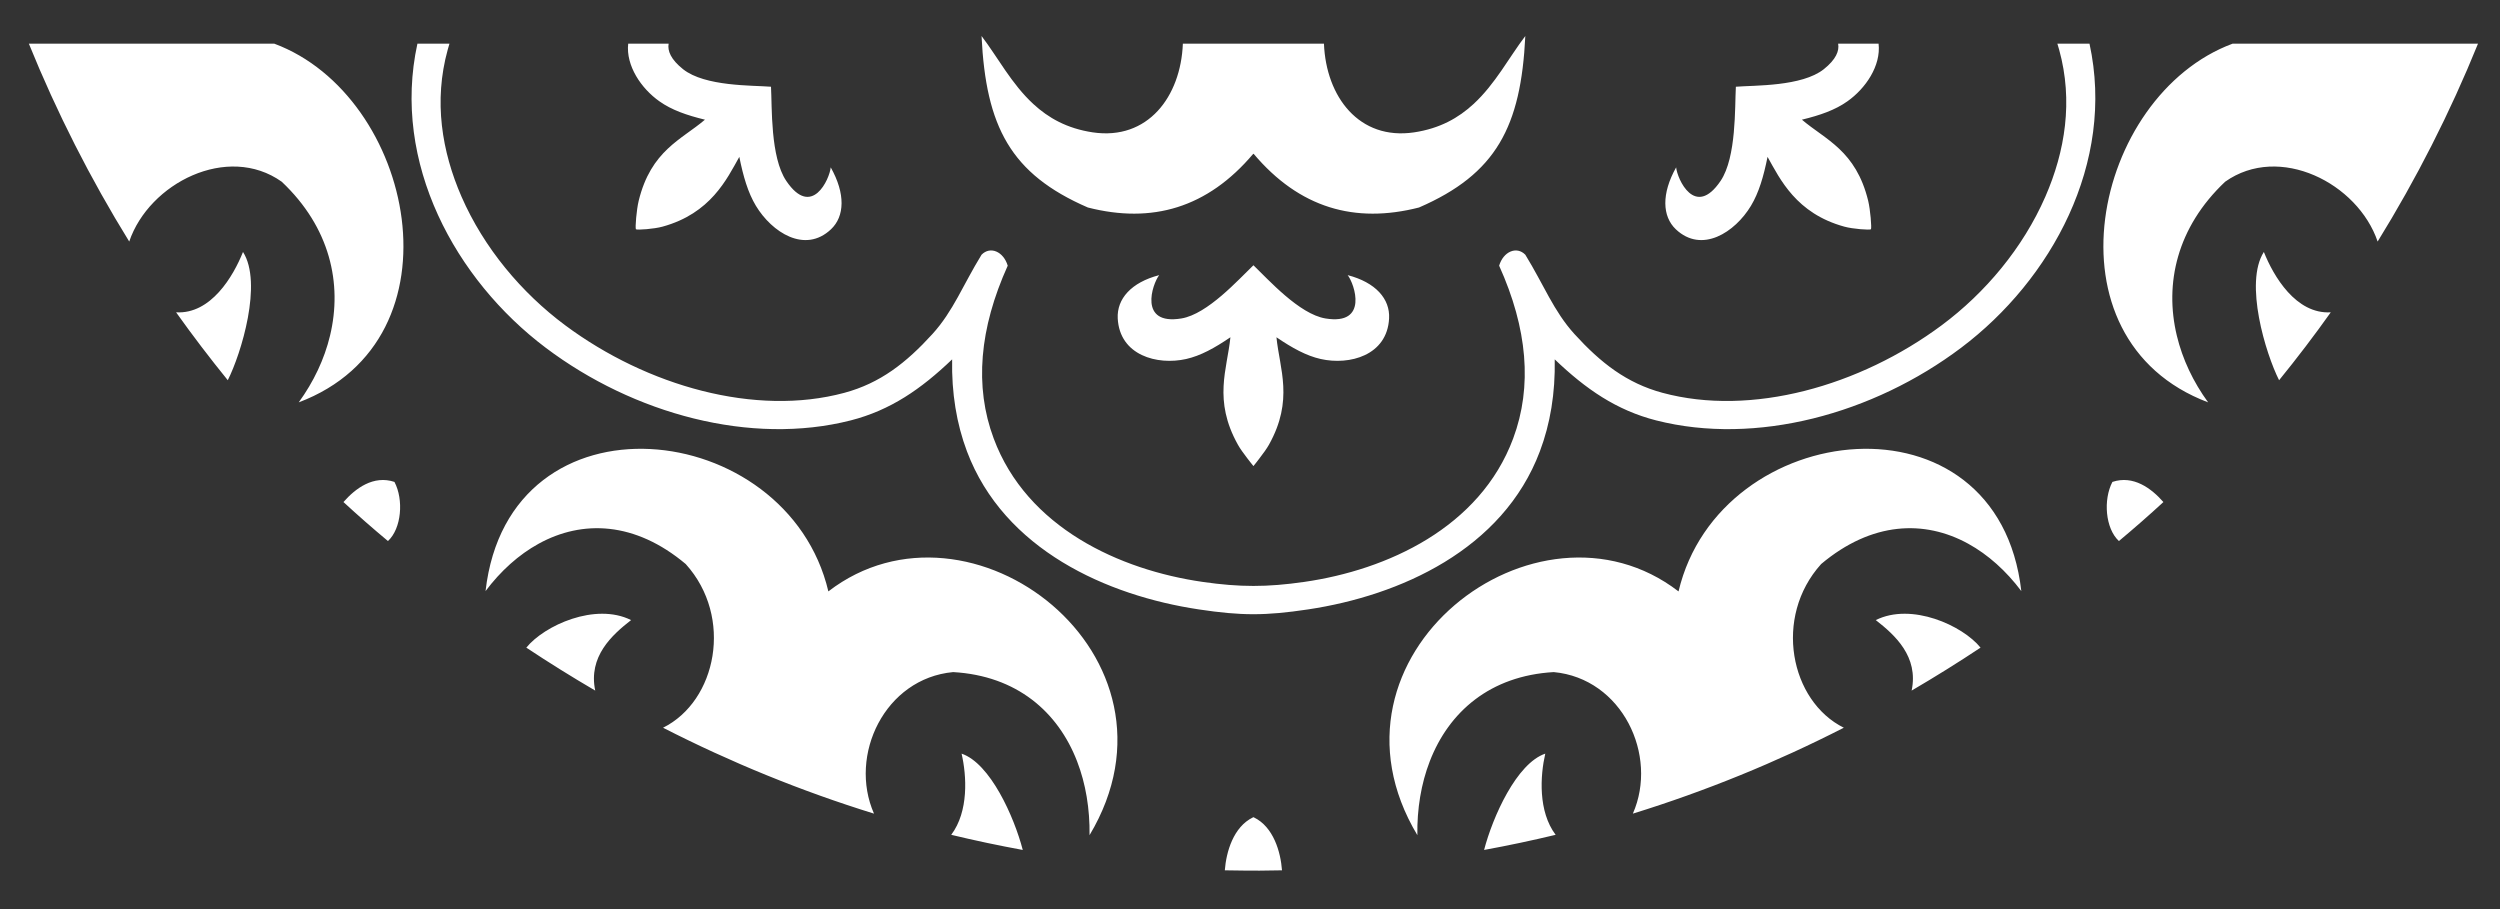 ﻿<?xml version="1.0" encoding="utf-8"?>
<svg version="1.1" xmlns:xlink="http://www.w3.org/1999/xlink" width="55px" height="20px" xmlns="http://www.w3.org/2000/svg">
  <rect width="100%" height="100%" fill="#333333" stroke="none"/>
  <g transform="matrix(1 0 0 1 -418 -124 )">
    <path d="M 26.374 13.407  C 27.308 13.548  27.842 13.548  28.778 13.407  C 30.797 13.104  33.062 12.095  33.877 9.93  C 34.106 9.323  34.218 8.65  34.204 7.906  C 34.89 8.562  35.561 9.025  36.436 9.249  C 38.629 9.808  41.209 9.11  43.146 7.65  C 45.13 6.156  46.541 3.583  45.969 0.961  L 45.262 0.961  C 45.276 1.005  45.29 1.05  45.302 1.096  C 45.613 2.223  45.432 3.33  44.998 4.326  C 44.505 5.455  43.677 6.442  42.717 7.156  C 40.914 8.496  38.527 9.169  36.575 8.642  C 35.789 8.43  35.216 7.984  34.637 7.348  C 34.18 6.844  33.966 6.27  33.557 5.604  C 33.365 5.408  33.074 5.534  32.981 5.845  C 33.605 7.227  33.716 8.501  33.29 9.646  C 32.559 11.61  30.515 12.54  28.693 12.802  C 27.876 12.92  27.275 12.92  26.459 12.802  C 24.636 12.54  22.592 11.61  21.861 9.646  C 21.434 8.501  21.546 7.227  22.17 5.845  C 22.077 5.534  21.786 5.408  21.594 5.604  C 21.185 6.27  20.972 6.844  20.514 7.348  C 19.935 7.984  19.363 8.43  18.576 8.642  C 16.625 9.169  14.237 8.496  12.434 7.156  C 11.474 6.442  10.646 5.455  10.153 4.326  C 9.719 3.33  9.538 2.223  9.849 1.096  C 9.861 1.05  9.874 1.005  9.888 0.961  L 9.183 0.961  C 8.61 3.583  10.022 6.156  12.005 7.65  C 13.942 9.11  16.522 9.808  18.715 9.249  C 19.59 9.025  20.261 8.562  20.947 7.906  C 20.933 8.65  21.045 9.323  21.273 9.93  C 22.089 12.095  24.354 13.104  26.374 13.407  Z M 15.086 12.409  C 16.142 13.579  15.766 15.425  14.587 16.01  C 16.074 16.77  17.625 17.404  19.228 17.9  C 18.661 16.613  19.467 14.926  20.969 14.786  C 22.371 14.867  23.276 15.662  23.696 16.749  C 23.887 17.243  23.978 17.798  23.97 18.374  C 26.33 14.429  21.34 10.614  18.225 13.01  C 18.225 13.01  18.225 13.009  18.225 13.009  C 18.224 13.009  18.224 13.01  18.224 13.01  C 17.318 9.179  11.195 8.493  10.682 13.004  C 11.015 12.56  11.412 12.203  11.85 11.962  C 12.812 11.433  13.971 11.472  15.086 12.409  Z M 40.065 12.409  C 39.009 13.579  39.385 15.425  40.564 16.01  C 39.077 16.77  37.526 17.404  35.923 17.9  C 36.489 16.613  35.684 14.926  34.182 14.786  C 32.78 14.867  31.875 15.662  31.455 16.749  C 31.264 17.243  31.173 17.798  31.182 18.374  C 28.821 14.429  33.811 10.614  36.926 13.01  C 36.926 13.01  36.926 13.009  36.926 13.009  C 36.927 13.009  36.928 13.01  36.928 13.01  C 37.833 9.179  43.956 8.493  44.469 13.004  C 44.136 12.56  43.739 12.203  43.301 11.962  C 42.339 11.433  41.18 11.472  40.065 12.409  Z M 0.635 0.961  L 6.035 0.961  C 9.108 2.103  10.255 7.462  6.572 8.852  C 6.899 8.402  7.137 7.902  7.261 7.383  C 7.535 6.241  7.263 5.003  6.198 3.998  C 5.007 3.152  3.279 4.029  2.843 5.314  C 1.991 3.934  1.251 2.479  0.635 0.961  Z M 48.953 3.998  C 50.145 3.152  51.872 4.029  52.308 5.314  C 53.16 3.934  53.901 2.479  54.516 0.961  L 49.116 0.961  C 46.042 2.103  44.895 7.462  48.579 8.852  C 48.251 8.402  48.014 7.902  47.89 7.383  C 47.616 6.241  47.889 5.003  48.953 3.998  Z M 33.996 16.58  C 33.884 17.066  33.836 17.851  34.224 18.366  C 33.704 18.491  33.179 18.602  32.65 18.699  C 32.841 17.967  33.365 16.794  33.996 16.58  Z M 27.577 3.385  C 27.577 3.385  27.577 3.385  27.577 3.385  C 27.578 3.385  27.578 3.385  27.578 3.385  C 27.579 3.385  27.579 3.384  27.58 3.384  C 28.587 4.577  29.807 4.926  31.218 4.565  C 32.918 3.828  33.461 2.787  33.557 0.792  C 33.199 1.262  32.897 1.847  32.417 2.289  C 32.089 2.592  31.679 2.827  31.11 2.912  C 29.9 3.092  29.173 2.128  29.127 0.961  L 26.023 0.961  C 25.977 2.128  25.251 3.092  24.041 2.912  C 23.472 2.827  23.062 2.592  22.734 2.289  C 22.254 1.847  21.952 1.262  21.594 0.792  C 21.69 2.787  22.233 3.828  23.933 4.565  C 25.343 4.926  26.564 4.577  27.572 3.383  C 27.572 3.384  27.572 3.385  27.573 3.386  C 27.573 3.385  27.573 3.385  27.574 3.385  C 27.574 3.385  27.574 3.385  27.574 3.385  Z M 46.616 11.903  C 46.952 11.622  47.276 11.339  47.595 11.045  C 47.33 10.744  46.935 10.448  46.473 10.602  C 46.268 10.993  46.317 11.627  46.616 11.903  Z M 27.392 19.153  C 27.243 19.152  27.095 19.151  26.946 19.147  C 26.977 18.739  27.135 18.192  27.564 17.983  L 27.575 17.978  L 27.587 17.983  C 28.016 18.192  28.174 18.739  28.204 19.147  C 28.041 19.151  27.877 19.152  27.714 19.154  C 27.707 19.154  27.701 19.154  27.694 19.154  C 27.607 19.154  27.519 19.154  27.431 19.153  C 27.421 19.153  27.411 19.153  27.401 19.153  C 27.398 19.153  27.395 19.153  27.392 19.153  Z M 21.155 16.58  C 21.267 17.066  21.315 17.851  20.927 18.366  C 21.447 18.491  21.972 18.602  22.501 18.699  C 22.31 17.967  21.786 16.794  21.155 16.58  Z M 8.535 11.903  C 8.198 11.622  7.875 11.339  7.556 11.045  C 7.82 10.744  8.216 10.448  8.678 10.602  C 8.884 10.993  8.834 11.627  8.535 11.903  Z M 5.346 5.543  C 5.133 6.078  4.64 6.916  3.874 6.871  C 4.237 7.381  4.617 7.879  5.011 8.365  C 5.307 7.78  5.782 6.223  5.346 5.543  Z M 41.267 13.642  C 42.054 13.249  43.178 13.761  43.572 14.248  C 43.075 14.578  42.569 14.893  42.056 15.193  C 42.213 14.444  41.688 13.97  41.267 13.642  Z M 49.805 5.543  C 49.369 6.223  49.845 7.78  50.14 8.365  C 50.535 7.879  50.914 7.382  51.277 6.871  C 50.511 6.916  50.018 6.078  49.805 5.543  Z M 16.961 1.908  C 16.961 1.908  16.961 1.908  16.961 1.909  C 16.961 1.909  16.962 1.909  16.962 1.909  C 16.987 2.349  16.945 3.458  17.298 3.98  C 17.861 4.813  18.252 3.936  18.276 3.682  C 18.602 4.261  18.584 4.759  18.282 5.044  C 17.709 5.586  16.981 5.11  16.63 4.528  C 16.455 4.237  16.352 3.883  16.265 3.451  C 15.99 3.941  15.635 4.695  14.576 4.986  C 14.39 5.038  14.02 5.064  13.99 5.044  C 13.971 5.011  14.003 4.616  14.051 4.418  C 14.322 3.308  14.995 3.072  15.509 2.633  C 15.106 2.535  14.776 2.42  14.507 2.229  C 14.108 1.948  13.767 1.447  13.82 0.961  L 14.71 0.961  C 14.682 1.117  14.757 1.307  15.028 1.523  C 15.512 1.906  16.55 1.875  16.961 1.908  Z M 27.576 5.838  C 27.577 5.838  27.577 5.837  27.577 5.837  C 27.902 6.149  28.584 6.911  29.16 7.006  C 30.11 7.163  29.802 6.249  29.649 6.053  C 30.263 6.212  30.583 6.575  30.56 7.005  C 30.519 7.82  29.69 8.041  29.055 7.898  C 28.739 7.827  28.431 7.657  28.082 7.42  C 28.151 8.118  28.467 8.797  27.918 9.782  C 27.872 9.864  27.79 9.979  27.712 10.079  C 27.699 10.097  27.599 10.228  27.577 10.252  C 27.577 10.251  27.577 10.251  27.576 10.25  C 27.576 10.25  27.576 10.25  27.576 10.25  C 27.576 10.25  27.575 10.25  27.575 10.25  C 27.574 10.251  27.574 10.251  27.574 10.252  C 27.552 10.228  27.453 10.097  27.438 10.079  C 27.361 9.979  27.278 9.864  27.233 9.782  C 26.684 8.797  27 8.118  27.069 7.42  C 26.72 7.657  26.412 7.827  26.096 7.898  C 25.461 8.041  24.632 7.82  24.59 7.005  C 24.568 6.575  24.888 6.212  25.502 6.053  C 25.35 6.249  25.041 7.163  25.991 7.006  C 26.567 6.911  27.248 6.149  27.574 5.837  C 27.574 5.837  27.574 5.838  27.575 5.838  Z M 38.19 1.908  C 38.19 1.908  38.19 1.908  38.19 1.909  C 38.19 1.909  38.189 1.909  38.189 1.909  C 38.164 2.349  38.205 3.458  37.853 3.98  C 37.29 4.813  36.899 3.936  36.875 3.682  C 36.55 4.261  36.568 4.759  36.868 5.044  C 37.441 5.586  38.17 5.11  38.521 4.528  C 38.696 4.237  38.799 3.883  38.886 3.451  C 39.161 3.941  39.516 4.695  40.575 4.986  C 40.76 5.038  41.131 5.064  41.161 5.044  C 41.179 5.011  41.148 4.616  41.1 4.418  C 40.83 3.308  40.156 3.072  39.642 2.633  C 40.045 2.535  40.374 2.42  40.643 2.229  C 41.043 1.947  41.384 1.447  41.329 0.961  L 40.439 0.961  C 40.468 1.118  40.394 1.307  40.123 1.523  C 39.639 1.906  38.601 1.875  38.19 1.908  Z M 13.884 13.642  C 13.097 13.249  11.973 13.761  11.579 14.248  C 12.076 14.578  12.582 14.893  13.095 15.193  C 12.938 14.444  13.463 13.97  13.884 13.642  Z " fill-rule="nonzero" fill="#ffffff" stroke="none" transform="matrix(1 0 0 1 418 124 )" />
  </g>
</svg>